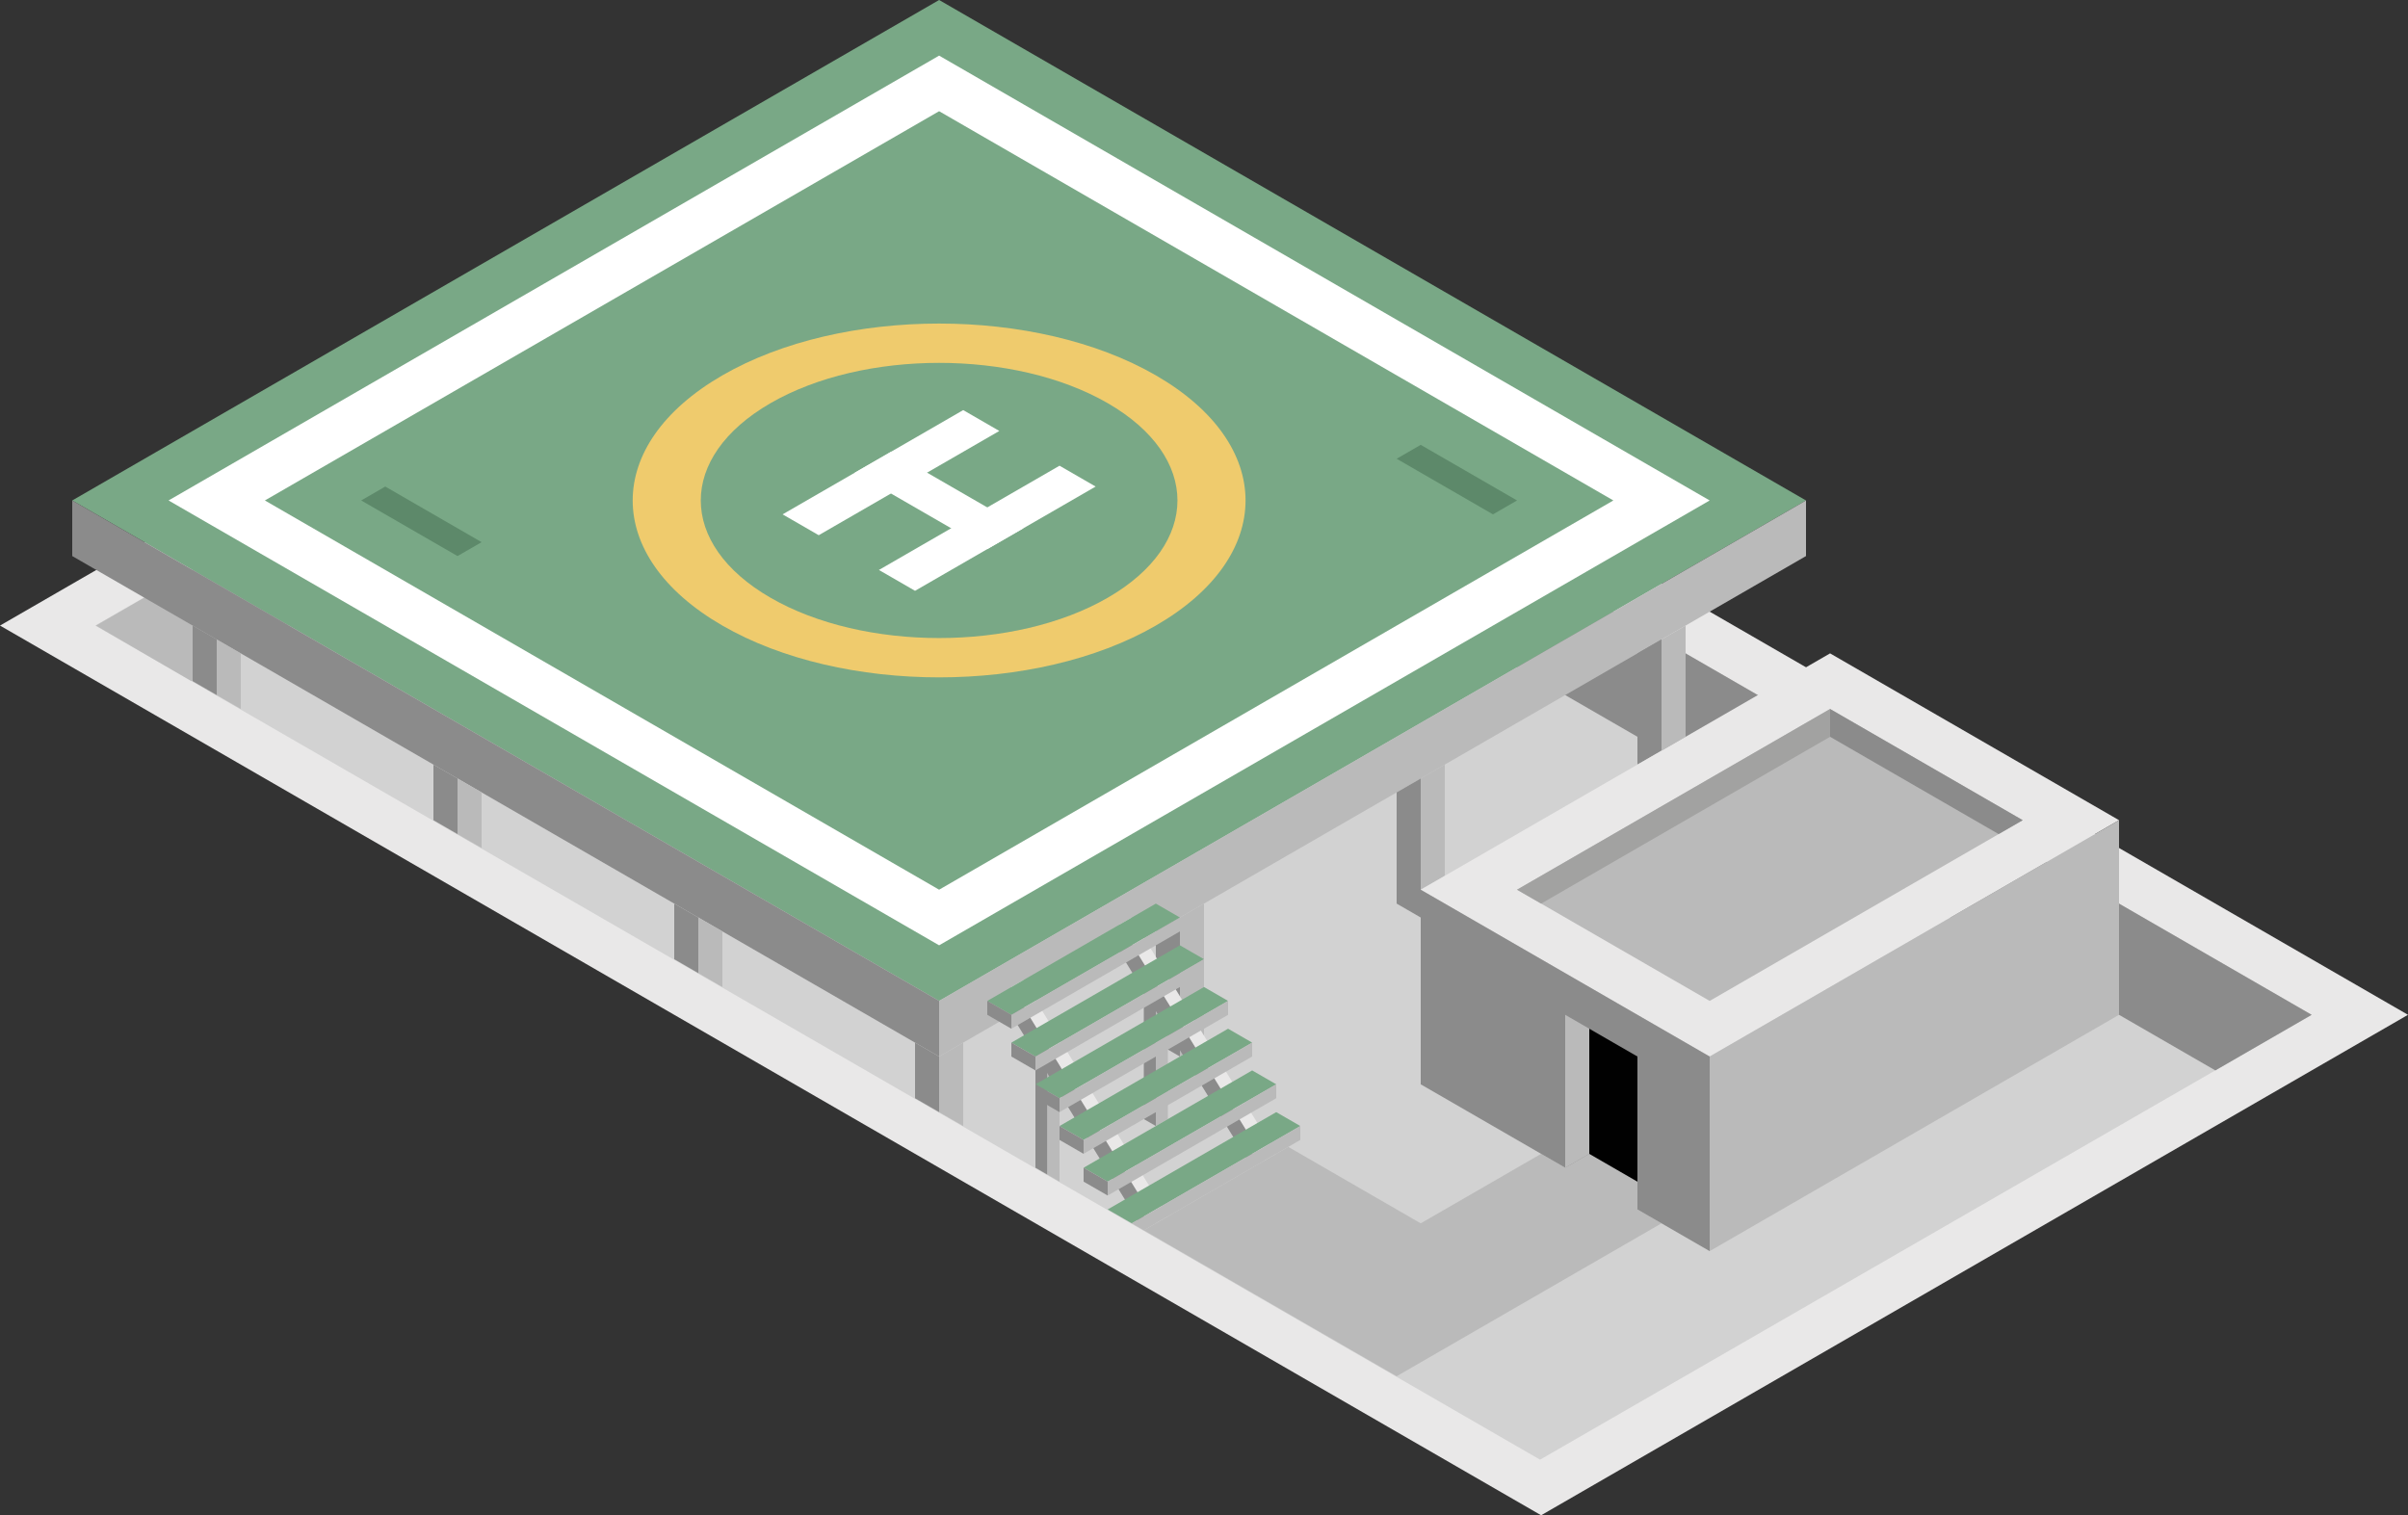 <svg id="Layer_1" data-name="Layer 1" xmlns="http://www.w3.org/2000/svg" viewBox="0 0 250 157.328">
  <rect x="0" y="0" width="250" height="157.328" fill="#333333" stroke="none"/>
  <defs>
    <style>
      .cls-1 {
        fill: #e9e8e8;
      }

      .cls-2 {
        fill: #d2d2d2;
      }

      .cls-3 {
        fill: #bababa;
      }

      .cls-4 {
        fill: #8b8b8b;
      }

      .cls-5 {
        fill: #79a886;
      }

      .cls-6 {
        fill: #fff;
      }

      .cls-7 {
        fill: #efcb6d;
      }

      .cls-8 {
        fill: #5d896a;
      }

      .cls-9 {
        fill: #a2a2a1;
      }

      .cls-10 {
        fill: #010101;
      }
    </style>
  </defs>
  <title>Artboard 18</title>
  <g>
    <path id="Path" class="cls-1" d="M160,157.328,0,64.952,90,12.99l160,92.376Z"/>
    <path id="Path-2" data-name="Path" class="cls-2" d="M240,105.367l-80.111,46.188-150-86.603L90,18.764Z"/>
    <path id="Path-3" data-name="Path" class="cls-3" d="M9.963,64.952l9.926,5.774,90.074-51.962V7.217Z"/>
    <path id="Path-4" data-name="Path" class="cls-4" d="M230,111.14,90,30.311V18.764l150,86.603Z"/>
    <path id="Path-5" data-name="Path" class="cls-5" d="M7.5,51.962l90,51.962,90-51.962L97.5,0Z"/>
    <path id="Path-6" data-name="Path" class="cls-3" d="M97.5,103.923v5.774l90-51.962V51.962Z"/>
    <path id="Path-7" data-name="Path" class="cls-4" d="M97.5,103.923v5.774L7.5,57.735V51.962Z"/>
    <g id="Group">
      <path id="Path-8" data-name="Path" class="cls-3" d="M175,76.499l-2.5,1.443V66.395L175,64.952Z"/>
      <path id="Path-9" data-name="Path" class="cls-4" d="M170,67.839l2.5-1.443v11.547L170,79.386Z"/>
    </g>
    <g id="Group-2" data-name="Group">
      <path id="Path-10" data-name="Path" class="cls-3" d="M125,108.253l-2.5,1.443V95.263L125,93.82Z"/>
      <path id="Path-11" data-name="Path" class="cls-4" d="M120,96.706l2.5-1.443v14.434l-2.5-1.443Z"/>
    </g>
    <g id="Group-3" data-name="Group">
      <path id="Path-12" data-name="Path" class="cls-4" d="M70,99.593l2.5,1.443V95.263L70,93.82Z"/>
      <path id="Path-13" data-name="Path" class="cls-3" d="M75,96.706l-2.5-1.443v5.774L75,102.48Z"/>
    </g>
    <g id="Group-4" data-name="Group">
      <path id="Path-14" data-name="Path" class="cls-3" d="M150,90.933l-2.5,1.443V80.829l2.5-1.443Z"/>
      <path id="Path-15" data-name="Path" class="cls-4" d="M145,82.272l2.5-1.443V95.263L145,93.82Z"/>
    </g>
    <g id="Group-5" data-name="Group">
      <path id="Path-16" data-name="Path" class="cls-4" d="M45,85.159l2.5,1.443V80.829L45,79.386Z"/>
      <path id="Path-17" data-name="Path" class="cls-3" d="M50,82.272l-2.5-1.443v5.774L50,88.046Z"/>
    </g>
    <g id="Group-6" data-name="Group">
      <path id="Path-18" data-name="Path" class="cls-4" d="M20,70.725l2.5,1.443V66.395L20,64.952Z"/>
      <path id="Path-19" data-name="Path" class="cls-3" d="M25,67.839l-2.5-1.443v5.774L25,73.612Z"/>
    </g>
    <g id="Group-7" data-name="Group">
      <path id="Path-20" data-name="Path" class="cls-3" d="M100,116.913,97.5,115.47v-5.774l2.5-1.443Z"/>
      <path id="Path-21" data-name="Path" class="cls-4" d="M95,108.253l2.5,1.443V115.47L95,114.027Z"/>
    </g>
    <path id="Path-22" data-name="Path" class="cls-6" d="M97.5,98.15l-80-46.188,80-46.188,80,46.188Z"/>
    <path id="Path-23" data-name="Path" class="cls-5" d="M27.5,51.962l70,40.414,70-40.414L97.5,11.547Z"/>
    <path id="Path-24" data-name="Path" class="cls-4" d="M108.75,108.975l-1.25-.722v12.99l1.25.722Z"/>
    <path id="Path-25" data-name="Path" class="cls-4" d="M120,102.48l-1.25-.722v14.434l1.25.722Z"/>
    <path id="Path-26" data-name="Path" class="cls-3" d="M110,109.697l-1.25-.722v12.99l1.25.722Z"/>
    <path id="Path-27" data-name="Path" class="cls-3" d="M121.25,103.201,120,102.48v14.434l1.25-.722Z"/>
    <path id="Path-28" data-name="Path" class="cls-7" d="M75,38.971h0c-12.418,7.17-12.418,18.811,0,25.981h0c12.418,7.17,32.582,7.17,45,0h0c12.418-7.17,12.418-18.811,0-25.981h0C107.582,31.802,87.418,31.802,75,38.971Z"/>
    <path id="Path-29" data-name="Path" class="cls-5" d="M80,41.858h0c-9.659,5.576-9.659,14.631,0,20.207h0c9.659,5.576,25.341,5.576,35,0h0c9.659-5.576,9.659-14.631,0-20.207h0C105.341,36.282,89.659,36.282,80,41.858Z"/>
    <path id="Path-30" data-name="Path" class="cls-1" d="M106.25,101.758,105,102.48l15,24.537,1.25-.722Z"/>
    <path id="Path-31" data-name="Path" class="cls-1" d="M117.5,95.263l-1.25.722,15,24.537,1.25-.722Z"/>
    <path id="Path-32" data-name="Path" class="cls-4" d="M118.75,127.739V124.852L105,102.48v2.887Z"/>
    <path id="Path-33" data-name="Path" class="cls-4" d="M130,121.244v-2.887L116.25,95.984v2.887Z"/>
    <g id="Group-8" data-name="Group">
      <g id="Group-9" data-name="Group">
        <path id="Path-34" data-name="Path" class="cls-6" d="M95,61.343l-3.75-2.165L110,48.353l3.75,2.165Z"/>
        <path id="Path-35" data-name="Path" class="cls-6" d="M85,55.57l-3.75-2.165L100,42.58l3.75,2.165Z"/>
        <path id="Path-36" data-name="Path" class="cls-6" d="M102.5,57.013,88.75,49.075,92.5,46.91l13.75,7.939Z"/>
      </g>
    </g>
    <path id="Path-37" data-name="Path" class="cls-5" d="M120,93.82l2.5,1.443L105,105.367l-2.5-1.443Z"/>
    <path id="Path-38" data-name="Path" class="cls-5" d="M125,102.48l2.5,1.443L110,114.027l-2.5-1.443Z"/>
    <path id="Path-39" data-name="Path" class="cls-5" d="M130,111.14l2.5,1.443L115,122.687l-2.5-1.443Z"/>
    <path id="Path-40" data-name="Path" class="cls-5" d="M122.5,98.15,125,99.593l-17.5,10.104-2.5-1.443Z"/>
    <path id="Path-41" data-name="Path" class="cls-5" d="M127.5,106.81l2.5,1.443-17.5,10.104-2.5-1.443Z"/>
    <path id="Path-42" data-name="Path" class="cls-5" d="M132.5,115.47l2.5,1.443-17.5,10.104-2.5-1.443Z"/>
    <path id="Path-43" data-name="Path" class="cls-3" d="M160,119.8l-12.5,7.217-13.75-7.939-15,8.66L145,142.894l27.5-15.877Z"/>
    <path id="Path-44" data-name="Path" class="cls-4" d="M112.5,118.357l-2.5-1.443v1.443l2.5,1.443Z"/>
    <path id="Path-45" data-name="Path" class="cls-4" d="M107.5,109.697l-2.5-1.443v1.443l2.5,1.443Z"/>
    <path id="Path-46" data-name="Path" class="cls-4" d="M115,122.687l-2.5-1.443v1.443L115,124.13Z"/>
    <path id="Path-47" data-name="Path" class="cls-4" d="M110,114.027l-2.5-1.443v1.443L110,115.47Z"/>
    <path id="Path-48" data-name="Path" class="cls-4" d="M105,105.367l-2.5-1.443v1.443L105,106.81Z"/>
    <path id="Path-49" data-name="Path" class="cls-3" d="M122.5,96.706,105,106.81v-1.443l17.5-10.104Z"/>
    <path id="Path-50" data-name="Path" class="cls-3" d="M125,101.036,107.5,111.14v-1.443L125,99.593Z"/>
    <path id="Path-51" data-name="Path" class="cls-3" d="M127.5,105.367,110,115.47v-1.443l17.5-10.104Z"/>
    <path id="Path-52" data-name="Path" class="cls-3" d="M130,109.697,112.5,119.8v-1.443L130,108.253Z"/>
    <path id="Path-53" data-name="Path" class="cls-3" d="M132.5,114.027,115,124.13V122.687l17.5-10.104Z"/>
    <path id="Path-54" data-name="Path" class="cls-3" d="M135,118.357l-16.25,9.382-1.25-.722L135,116.913Z"/>
    <path id="Path-55" data-name="Path" class="cls-8" d="M50,56.292l-2.5,1.443-10-5.774L40,50.518Z"/>
    <path id="Path-56" data-name="Path" class="cls-8" d="M157.5,51.962,155,53.405l-10-5.774,2.5-1.443Z"/>
    <path id="Path-57" data-name="Path" class="cls-1" d="M220,85.159l-42.5,24.537-30-17.32L190,67.839Z"/>
    <path id="Path-58" data-name="Path" class="cls-3" d="M177.5,109.697,220,85.159v20.207l-42.5,24.537Z"/>
    <path id="Path-59" data-name="Path" class="cls-4" d="M147.5,92.376v20.207l30,17.321V109.697Z"/>
    <path id="Path-60" data-name="Path" class="cls-3" d="M190,73.612,157.5,92.376l20,11.547L210,85.159Z"/>
    <path id="Path-61" data-name="Path" class="cls-4" d="M210,85.159l-2.5,1.443L190,76.499V73.612Z"/>
    <path id="Path-62" data-name="Path" class="cls-9" d="M190,73.612V76.499L160,93.82l-2.5-1.443Z"/>
    <path id="Path-63" data-name="Path" class="cls-3" d="M162.5,105.367,165,106.81V119.8l-2.5,1.443Z"/>
    <path id="Path-64" data-name="Path" class="cls-3" d="M170,125.574l-2.5,1.443-7.5-4.33,5-2.887,5,2.887Z"/>
    <path id="Path-65" data-name="Path" class="cls-10" d="M165,106.81l5,2.887v12.99L165,119.8Z"/>
  </g>
</svg>
